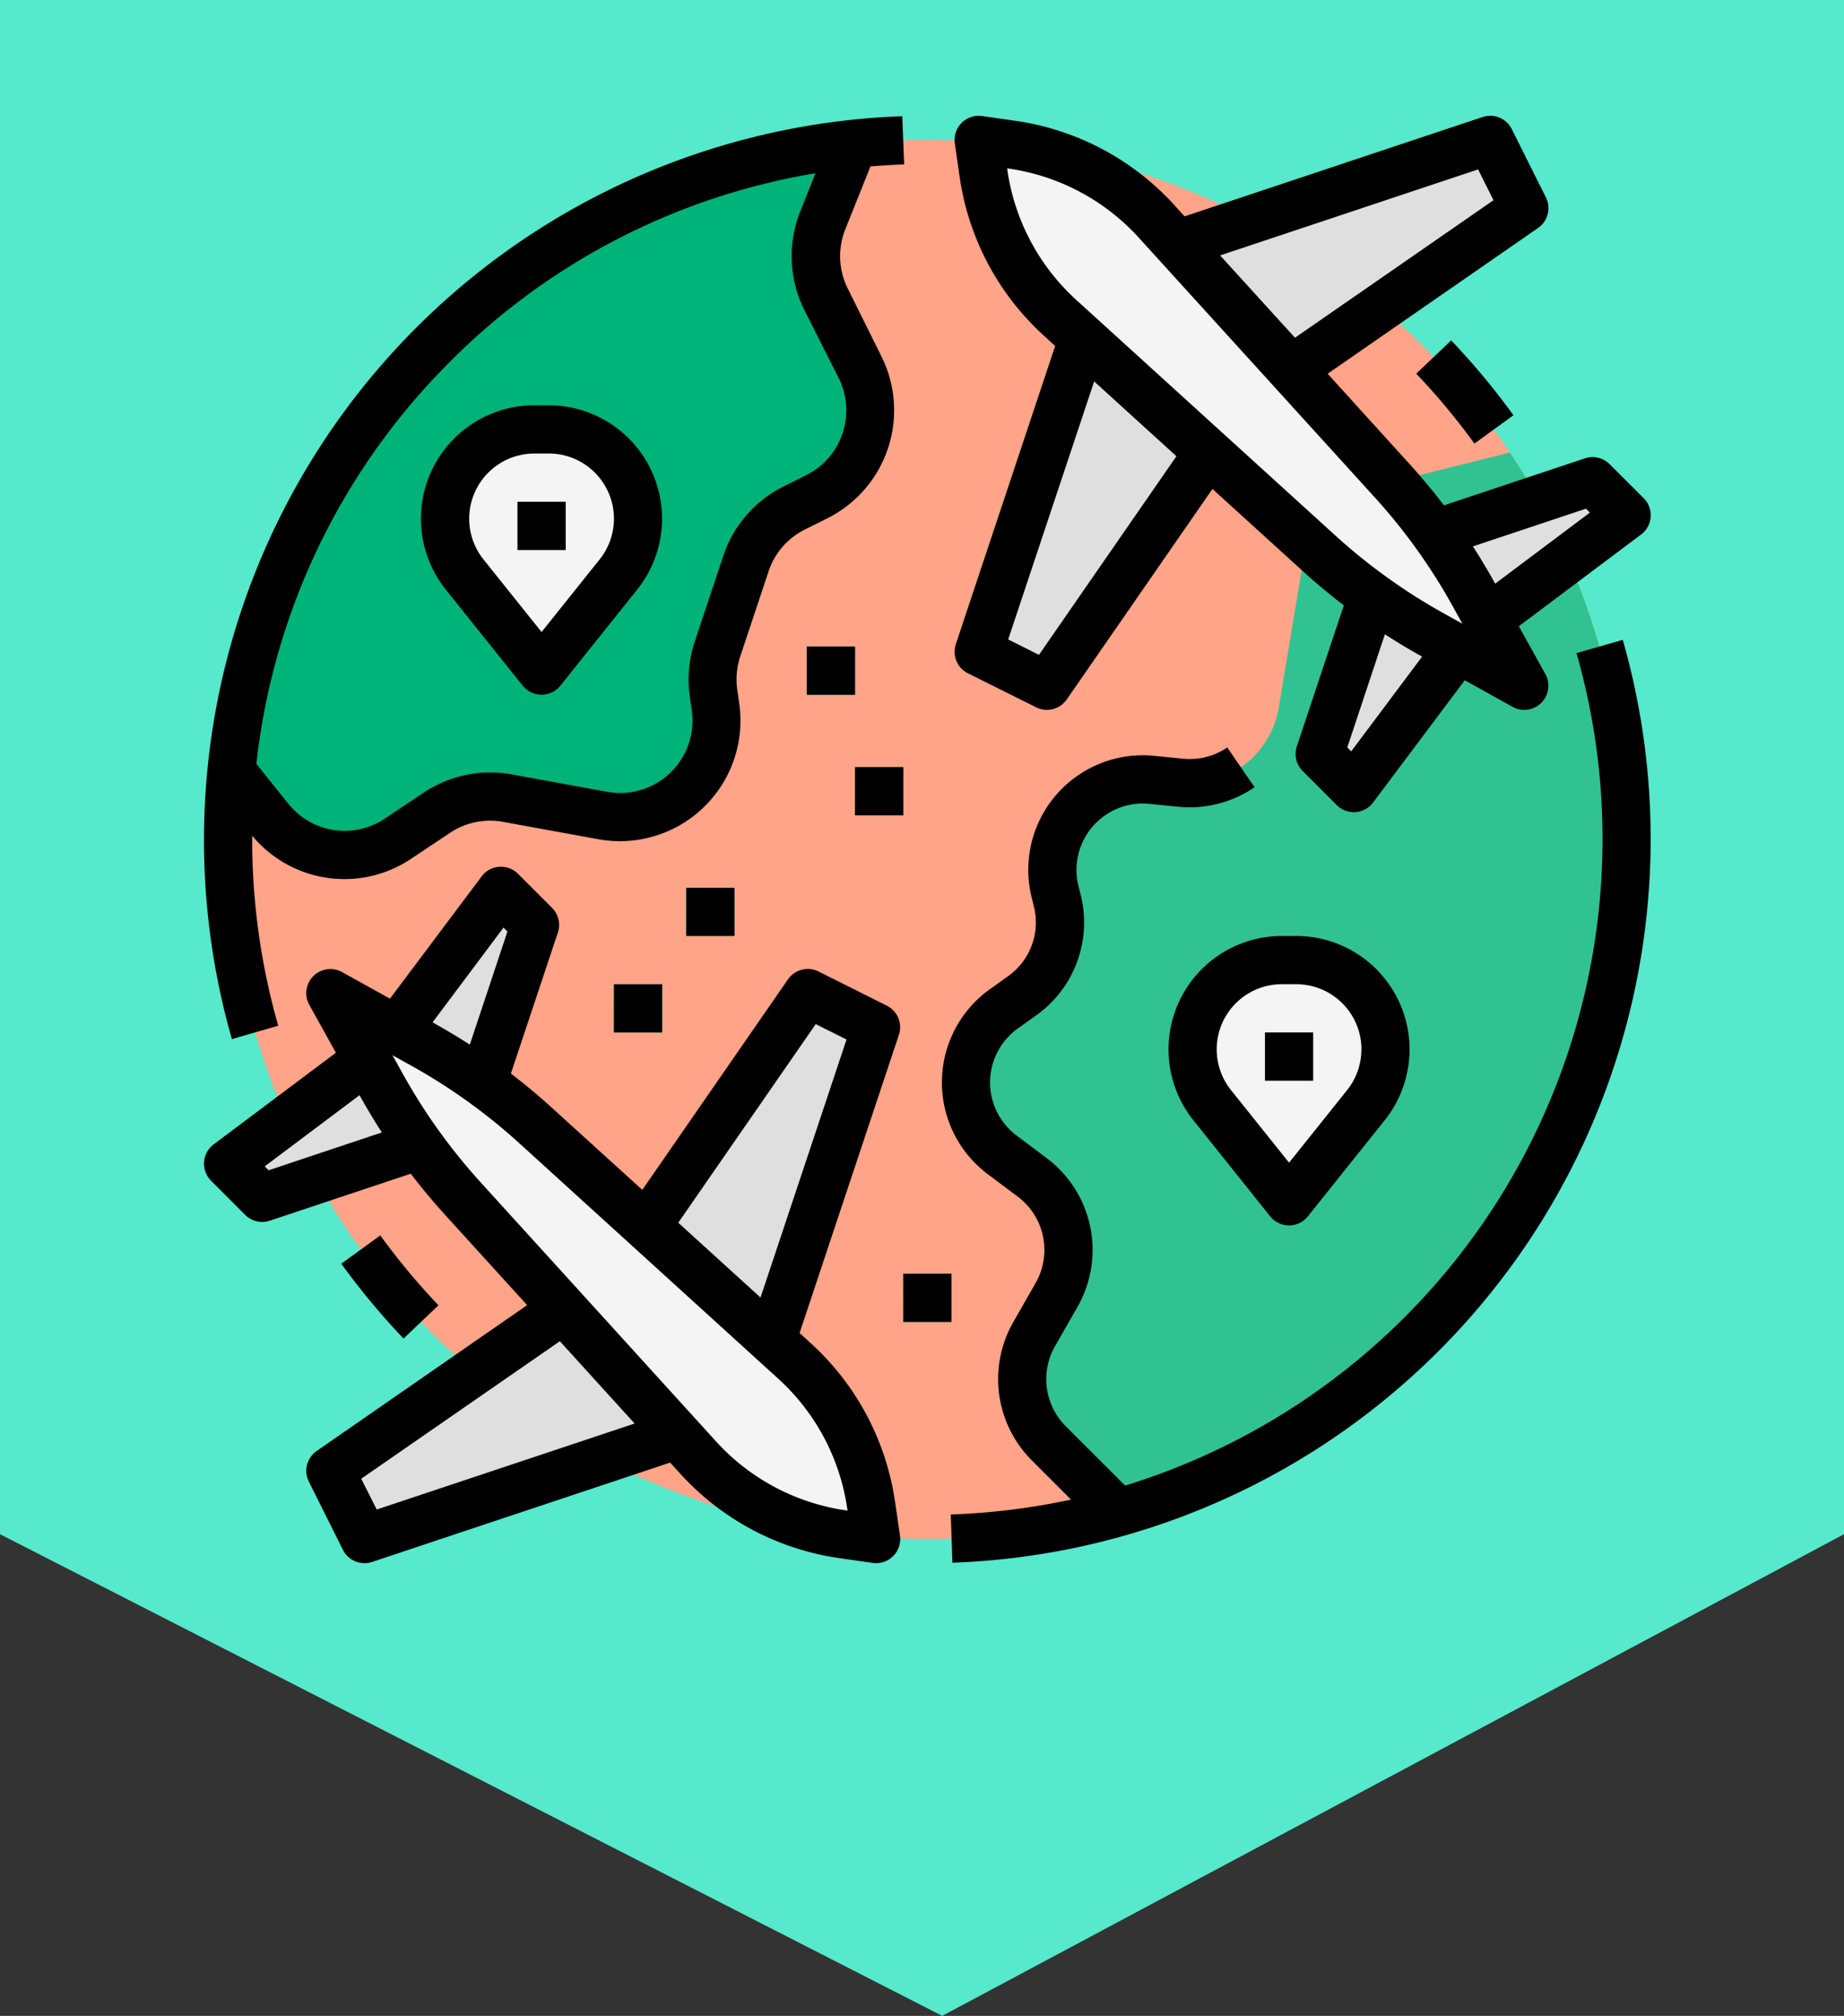 <svg xmlns="http://www.w3.org/2000/svg" xmlns:xlink="http://www.w3.org/1999/xlink" width="63.73" height="69.64" viewBox="0 0 63.73 69.64">
  <rect x="0" y="0" width="63.73" height="69.64" fill="#333333" stroke="none"/>
  <defs>
    <clipPath id="clip-path">
      <rect id="Rectángulo_403698" data-name="Rectángulo 403698" width="50" height="50" transform="translate(817.051 1289)" fill="#fff" stroke="#707070" stroke-width="1"/>
    </clipPath>
  </defs>
  <g id="Grupo_1103126" data-name="Grupo 1103126" transform="translate(-810 -1285)">
    <path id="Trazado_876729" data-name="Trazado 876729" d="M0,0V63.73H53L69.64,31.166,53,0Z" transform="translate(873.73 1285) rotate(90)" fill="#56e9cc"/>
    <g id="Enmascarar_grupo_1098693" data-name="Enmascarar grupo 1098693" clip-path="url(#clip-path)">
      <g id="aerolinea" transform="translate(815.384 1287.334)">
        <circle id="Elipse_11539" data-name="Elipse 11539" cx="24.166" cy="24.166" r="24.166" transform="translate(2.5 2.5)" fill="#ffa488"/>
        <path id="Trazado_876782" data-name="Trazado 876782" d="M24.113,2.634A24.173,24.173,0,0,0,2.615,24.31l1.31,1.637a3.333,3.333,0,0,0,4.452.691l1.337-.891a3.333,3.333,0,0,1,2.445-.506l3.292.6a3.333,3.333,0,0,0,3.9-3.751l-.068-.476a3.333,3.333,0,0,1,.138-1.526l.981-2.944a3.333,3.333,0,0,1,1.672-1.927l.784-.392a3.333,3.333,0,0,0,1.491-4.472L23.169,8.005a3.333,3.333,0,0,1-.114-2.729Z" fill="#00b378"/>
        <path id="Trazado_876783" data-name="Trazado 876783" d="M46.8,13.3l-4.814,1.2a3.125,3.125,0,0,0-2.325,2.518l-.849,5.092a3.125,3.125,0,0,1-3.393,2.6l-1-.1a3.125,3.125,0,0,0-3.343,3.867l.073.293a3.125,3.125,0,0,1-1.215,3.3l-.628.449a3.125,3.125,0,0,0-.059,5.043l1.044.783a3.125,3.125,0,0,1,.838,4.05l-.781,1.366a3.125,3.125,0,0,0,.5,3.76l2.4,2.4A24.174,24.174,0,0,0,46.8,13.3Z" fill="#31c292"/>
        <path id="Trazado_876784" data-name="Trazado 876784" d="M32.74,7.28l-4.3,12.9L30.8,21.356l6.527-9.428ZM46.119,2.5,33.084,6.845,37.7,11.5l9.6-6.646Zm-3.5,14.031-2.394,7.182L41.4,24.891l4.011-5.365Zm7.034-2.246-6.309,2.1,2.071,3.141,5.417-4.062ZM22.534,31.977l-6.06,8.762,4.474,4.245,3.943-11.828ZM14.97,42.29,6.035,48.476l1.179,2.357,11.953-3.984ZM11.928,28.441,7.917,33.79l3.054,2.237,2.136-6.407ZM7.917,33.79,2.5,37.869l1.179,1.179,6.249-2.083Z" fill="#dfdfdf"/>
        <path id="Trazado_876785" data-name="Trazado 876785" d="M15.991,17.511l-2.657,3.322-2.657-3.322A3.085,3.085,0,0,1,13.085,12.5h.5a3.085,3.085,0,0,1,2.409,5.012Z" fill="#f4f4f4"/>
        <path id="Trazado_876786" data-name="Trazado 876786" d="M12.5,15h1.667v1.667H12.5Z" fill="#dfdfdf"/>
        <path id="Trazado_876787" data-name="Trazado 876787" d="M41.824,35.845l-2.657,3.322-2.657-3.322a3.085,3.085,0,0,1,2.409-5.012h.5a3.085,3.085,0,0,1,2.409,5.012Z" fill="#f4f4f4"/>
        <path id="Trazado_876788" data-name="Trazado 876788" d="M38.333,33.333H40V35H38.333Z" fill="#dfdfdf"/>
        <path id="Trazado_876789" data-name="Trazado 876789" d="M22.5,20h1.667v1.667H22.5Zm1.667,4.167h1.667v1.667H24.166Z" fill="#00b378"/>
        <path id="Trazado_876790" data-name="Trazado 876790" d="M18.333,28.333H20V30H18.333Zm-2.5,3.333H17.5v1.667H15.833Zm10,10H27.5v1.667H25.833Z" fill="#46c89d"/>
        <path id="Trazado_876791" data-name="Trazado 876791" d="M45.524,18.163a20.833,20.833,0,0,0-2.8-3.9L34.584,5.309A8.333,8.333,0,0,0,29.6,2.665L28.441,2.5l.165,1.155A8.333,8.333,0,0,0,31.25,8.643l8.958,8.143a20.833,20.833,0,0,0,3.9,2.8L47.3,21.356ZM24.891,50.833l-.165-1.155a8.333,8.333,0,0,0-2.644-4.988l-8.958-8.143a20.834,20.834,0,0,0-3.9-2.8L6.035,31.977,7.809,35.17a20.833,20.833,0,0,0,2.8,3.9l8.143,8.958a8.333,8.333,0,0,0,4.988,2.644Z" fill="#f4f4f4"/>
        <g id="Grupo_1103008" data-name="Grupo 1103008">
          <path id="Trazado_876792" data-name="Trazado 876792" d="M45.573,12.989l1.349-.978A25.186,25.186,0,0,0,44.77,9.425l-1.207,1.15a23.519,23.519,0,0,1,2.01,2.414ZM4.232,33.1a23.376,23.376,0,0,1-.9-6.437c0-.042,0-.084,0-.127a4.14,4.14,0,0,0,5.5.792l1.337-.891a2.488,2.488,0,0,1,1.834-.379l3.292.6a4.167,4.167,0,0,0,4.87-4.689l-.068-.476a2.513,2.513,0,0,1,.1-1.144l.981-2.944a2.483,2.483,0,0,1,1.254-1.445l.784-.392a4.171,4.171,0,0,0,1.863-5.59L23.915,7.633a2.5,2.5,0,0,1-.085-2.046L24.7,3.415q.579-.048,1.164-.069L25.8,1.681A25.02,25.02,0,0,0,2.63,33.563ZM9.9,10.434a23.2,23.2,0,0,1,12.9-6.783l-.526,1.316a4.17,4.17,0,0,0,.142,3.411L23.6,10.724a2.5,2.5,0,0,1-1.118,3.354l-.784.392a4.14,4.14,0,0,0-2.089,2.409l-.981,2.944a4.188,4.188,0,0,0-.172,1.907l.068.476A2.5,2.5,0,0,1,15.6,25.019l-3.292-.6a4.147,4.147,0,0,0-3.056.633l-1.337.891a2.486,2.486,0,0,1-3.339-.518l-1.1-1.37A23.193,23.193,0,0,1,9.9,10.434ZM7.76,40.344l-1.349.978a25.217,25.217,0,0,0,2.152,2.586l1.207-1.15a23.556,23.556,0,0,1-2.01-2.414ZM50.7,19.77l-1.6.459A23.363,23.363,0,0,1,33.5,48.986l-2.055-2.054a2.3,2.3,0,0,1-.369-2.757l.781-1.366a3.965,3.965,0,0,0-1.062-5.131l-1.044-.783a2.292,2.292,0,0,1,.043-3.7l.628-.449a3.936,3.936,0,0,0,1.54-4.181l-.073-.293a2.292,2.292,0,0,1,2.451-2.836l1,.1a3.963,3.963,0,0,0,2.634-.675l-.943-1.374a2.3,2.3,0,0,1-1.524.39l-1-.1a3.958,3.958,0,0,0-4.234,4.9l.073.293a2.279,2.279,0,0,1-.891,2.42l-.628.449a3.958,3.958,0,0,0-.074,6.388l1.044.783a2.3,2.3,0,0,1,.615,2.97l-.78,1.366a3.967,3.967,0,0,0,.638,4.763l1.361,1.361a23.45,23.45,0,0,1-4.155.515l.056,1.666A25.02,25.02,0,0,0,50.7,19.77Z"/>
          <path id="Trazado_876793" data-name="Trazado 876793" d="M27.781,3.773A9.187,9.187,0,0,0,30.69,9.259l.393.358-3.432,10.3a.833.833,0,0,0,.418,1.009L30.426,22.1a.833.833,0,0,0,1.058-.271l5.035-7.272L39.647,17.4q.68.618,1.412,1.177l-1.623,4.87a.833.833,0,0,0,.2.853l1.178,1.178a.833.833,0,0,0,.589.244l.059,0a.833.833,0,0,0,.608-.331l3.169-4.225,1.652.918a.833.833,0,0,0,1.133-1.133L47.108,19.3l4.225-3.169a.833.833,0,0,0,.089-1.256L50.244,13.7a.834.834,0,0,0-.853-.2l-4.87,1.623q-.559-.73-1.177-1.412L40.5,10.577l7.272-5.035a.833.833,0,0,0,.271-1.058L46.864,2.127a.833.833,0,0,0-1.009-.418l-10.3,3.432L35.2,4.748A9.187,9.187,0,0,0,29.714,1.84l-1.155-.165a.833.833,0,0,0-.943.943Zm2.743,16.515-1.064-.532,2.971-8.913,2.843,2.584Zm10.79,3.335-.135-.135,1.3-3.909c.4.257.8.5,1.217.731l.07.039Zm8.115-8.384.135.135-3.273,2.455-.039-.07q-.346-.62-.731-1.217ZM45.7,3.519l.532,1.064-6.86,4.75L36.784,6.49ZM29.478,3.49a7.517,7.517,0,0,1,4.489,2.38l8.143,8.958A20.028,20.028,0,0,1,44.8,18.568l.357.644-.643-.357a20.03,20.03,0,0,1-3.741-2.684L31.811,8.026a7.516,7.516,0,0,1-2.38-4.489l-.008-.055ZM25.551,49.56a9.187,9.187,0,0,0-2.908-5.486l-.393-.358,3.432-10.3a.833.833,0,0,0-.418-1.009l-2.357-1.179a.833.833,0,0,0-1.058.271l-5.035,7.272L13.685,35.93q-.68-.618-1.412-1.177l1.623-4.87a.833.833,0,0,0-.2-.853l-1.178-1.178a.833.833,0,0,0-1.256.089L8.093,32.166,6.44,31.248a.833.833,0,0,0-1.133,1.133l.918,1.652L2,37.2a.833.833,0,0,0-.089,1.256l1.178,1.179a.833.833,0,0,0,.853.2l4.87-1.623q.559.73,1.177,1.412l2.845,3.129L5.561,47.791a.833.833,0,0,0-.271,1.058l1.178,2.357a.833.833,0,0,0,1.009.418l10.3-3.432.358.393a9.187,9.187,0,0,0,5.487,2.908l1.155.165a.833.833,0,0,0,.943-.943ZM22.808,33.045l1.064.532L20.9,42.49l-2.843-2.584ZM12.018,29.71l.135.135-1.3,3.909q-.6-.386-1.217-.731l-.07-.039ZM3.9,38.094l-.135-.135L7.042,35.5l.039.07q.346.62.732,1.217ZM7.636,49.814,7.1,48.75,13.965,44l2.584,2.843Zm16.218.029a7.516,7.516,0,0,1-4.489-2.38l-8.143-8.958a20.028,20.028,0,0,1-2.684-3.741l-.357-.644.643.357a20.03,20.03,0,0,1,3.741,2.684l8.958,8.143A7.516,7.516,0,0,1,23.9,49.8l.008.055ZM12.682,21.354a.833.833,0,0,0,1.3,0l2.657-3.322a3.918,3.918,0,0,0-3.059-6.365h-.5a3.918,3.918,0,0,0-3.059,6.365Zm.4-8.021h.5a2.251,2.251,0,0,1,1.758,3.658L13.333,19.5l-2.007-2.508a2.251,2.251,0,0,1,1.758-3.658Z"/>
          <path id="Trazado_876794" data-name="Trazado 876794" d="M12.5,15h1.667v1.667H12.5ZM38.918,30a3.918,3.918,0,0,0-3.059,6.365l2.657,3.322a.833.833,0,0,0,1.3,0l2.657-3.322A3.918,3.918,0,0,0,39.415,30Zm2.749,3.918a2.259,2.259,0,0,1-.493,1.406l-2.007,2.508L37.16,35.324a2.251,2.251,0,0,1,1.758-3.658h.5a2.254,2.254,0,0,1,2.251,2.251Z"/>
          <path id="Trazado_876795" data-name="Trazado 876795" d="M38.333,33.333H40V35H38.333ZM22.5,20h1.667v1.667H22.5Zm1.667,4.167h1.667v1.667H24.166Zm-5.833,4.167H20V30H18.333Zm-2.5,3.333H17.5v1.667H15.833Zm10,10H27.5v1.667H25.833Z"/>
        </g>
      </g>
    </g>
  </g>
</svg>
